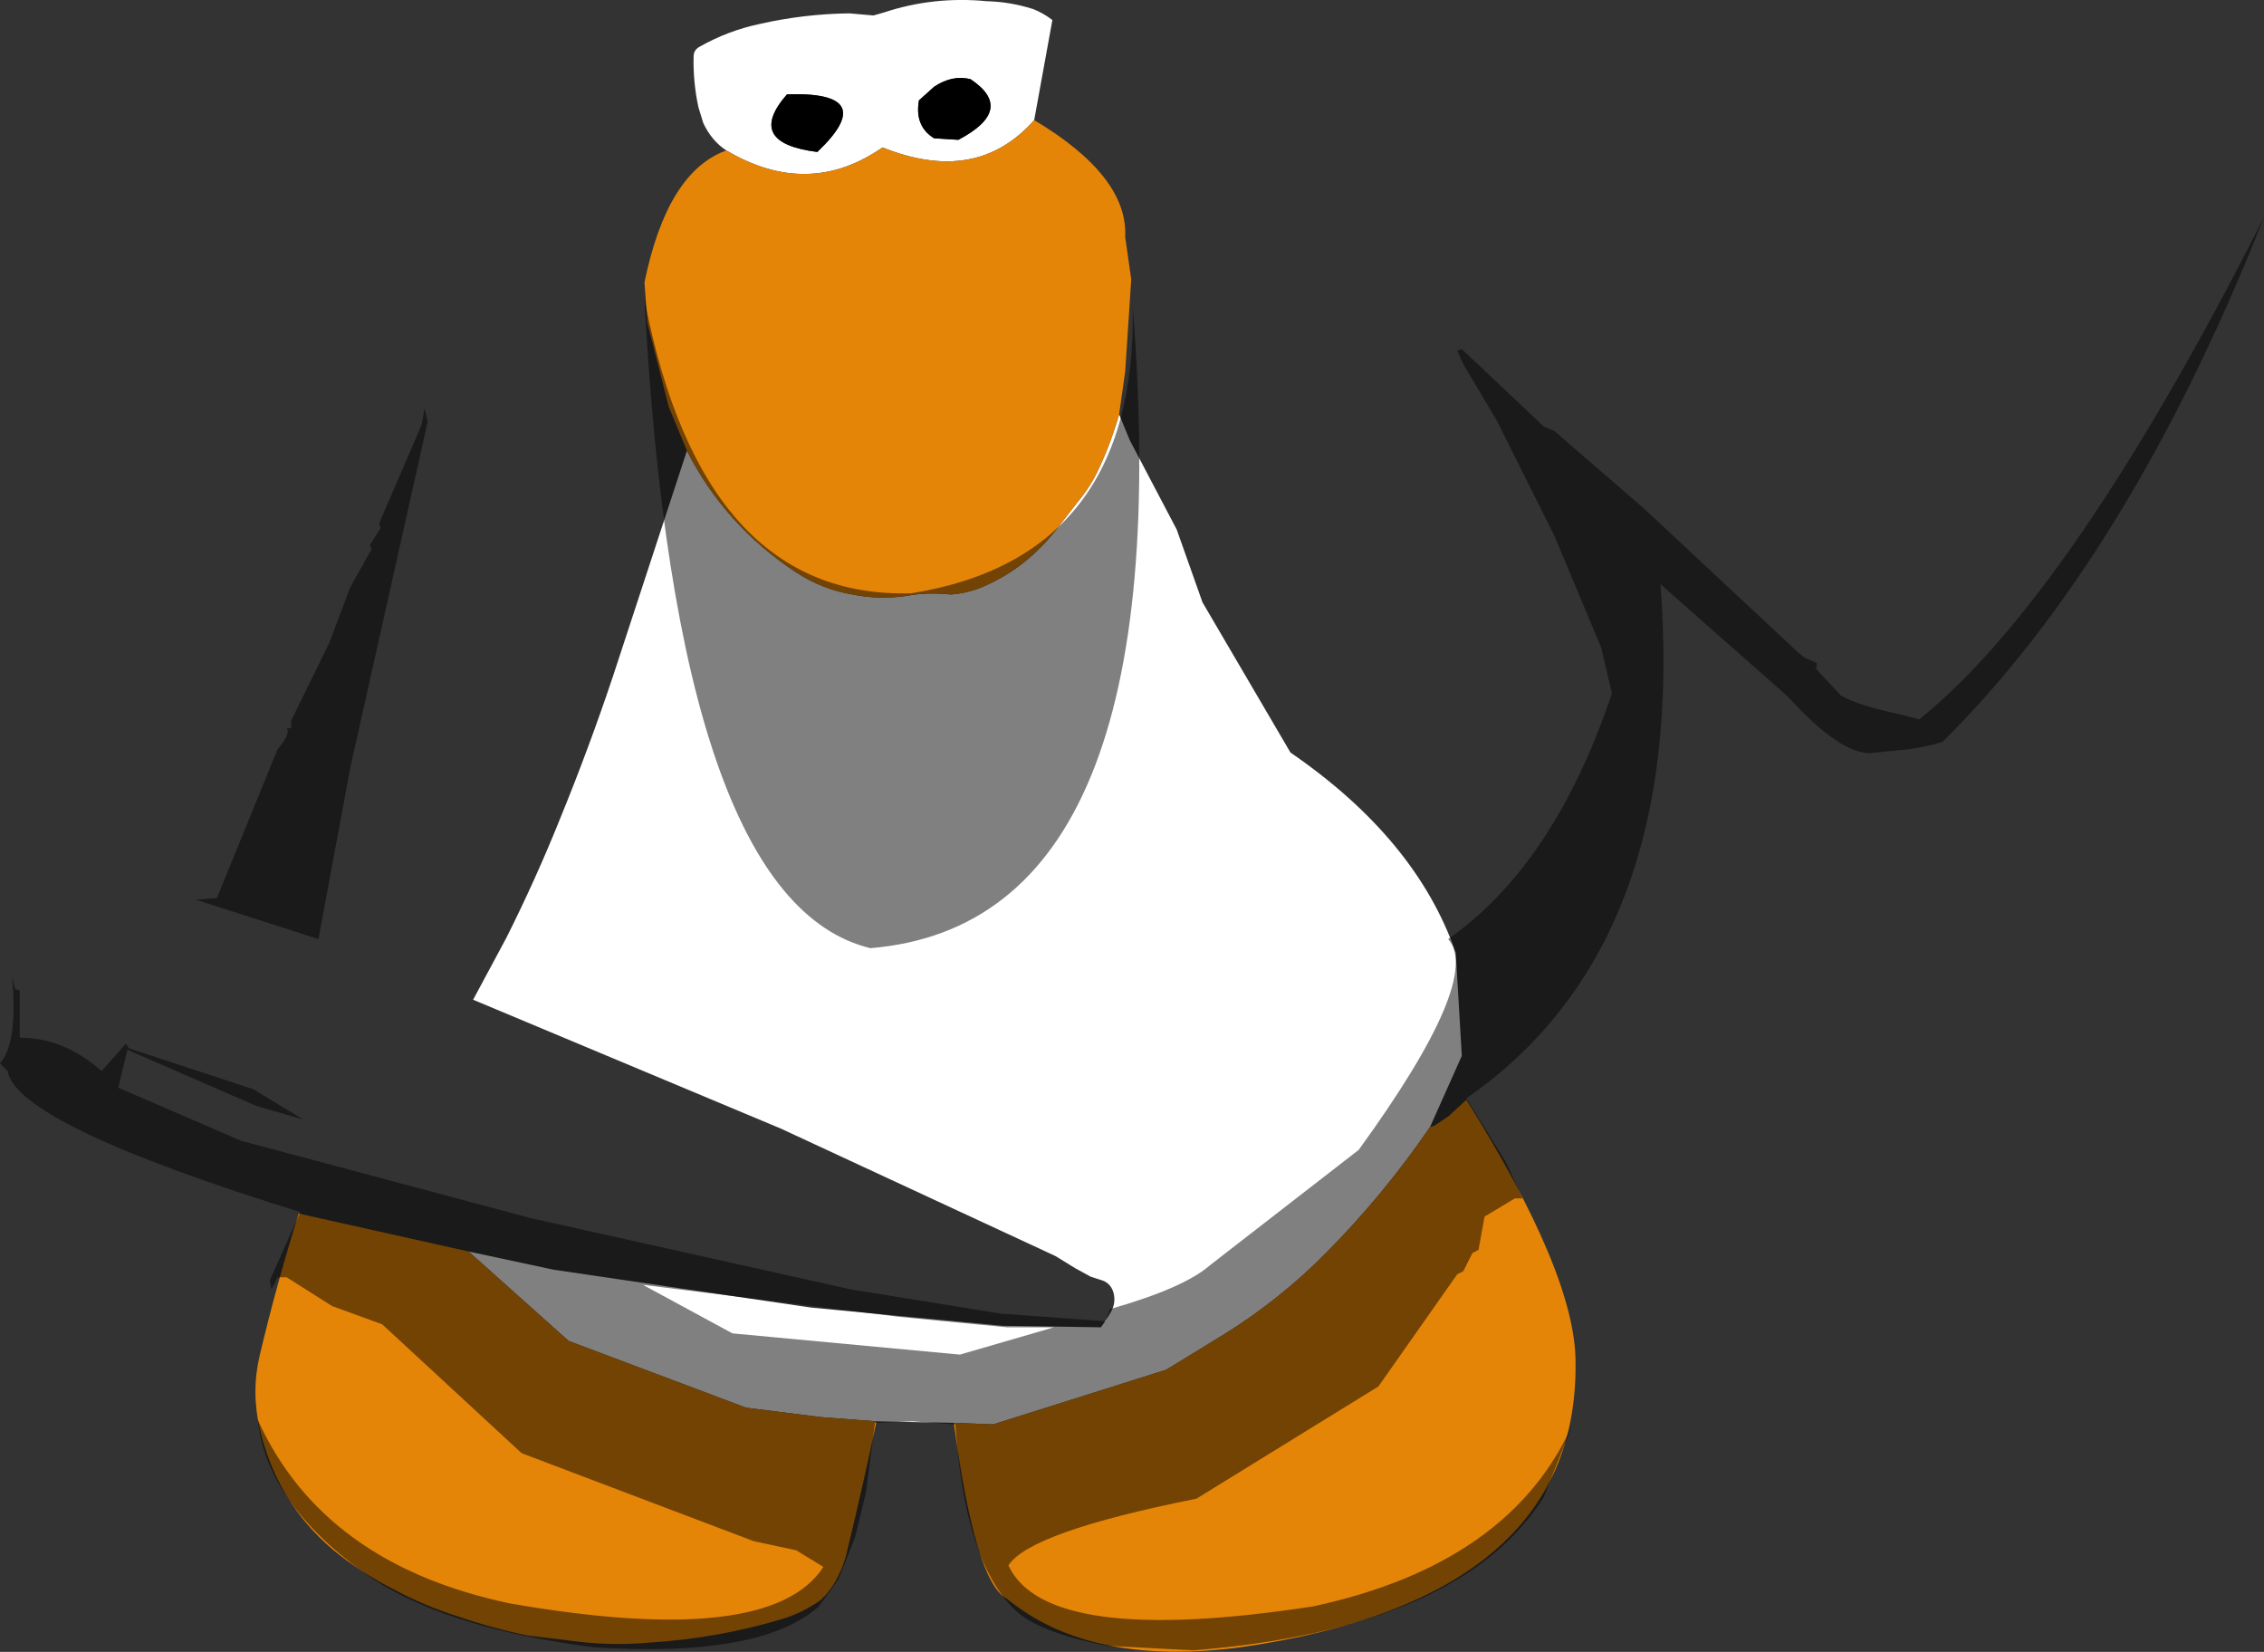 <?xml version="1.0" encoding="UTF-8" standalone="no"?>
<svg xmlns:ffdec="https://www.free-decompiler.com/flash" xmlns:xlink="http://www.w3.org/1999/xlink" ffdec:objectType="shape" height="272.3px" width="373.25px" xmlns="http://www.w3.org/2000/svg">
  <rect width="100%" height="100%" fill="#333333" stroke="none"/>
  <g transform="matrix(1.0, 0.0, 0.0, 1.0, 149.25, 70.55)">
    <path d="M-29.5 -45.75 Q-31.9 -47.3 -33.3 -50.25 L-34.1 -52.85 Q-35.0 -57.0 -34.9 -61.25 -34.9 -62.25 -34.0 -62.8 -29.25 -65.5 -24.0 -66.6 -16.75 -68.25 -9.25 -68.35 L-5.25 -68.0 -3.5 -68.5 Q4.65 -71.2 13.45 -70.35 17.35 -70.25 21.1 -69.05 22.75 -68.4 24.25 -67.25 L21.25 -50.75 Q11.75 -40.0 -3.75 -46.25 -16.0 -37.75 -29.5 -45.75 M35.25 -2.25 L37.0 2.0 44.75 16.75 49.0 28.75 63.5 53.5 Q84.25 67.75 90.75 86.5 L91.75 103.5 86.5 115.25 Q78.8 126.5 69.3 136.05 61.85 143.6 52.65 149.35 L43.0 155.25 14.5 164.25 8.0 164.0 -4.75 163.75 -13.95 163.05 -26.25 161.5 -55.5 150.5 -72.0 135.75 -58.0 138.75 -15.5 145.0 16.0 148.0 32.25 148.25 32.85 147.4 33.4 146.55 33.85 145.8 Q34.75 144.3 34.35 142.65 33.9 140.85 32.1 140.4 L30.55 139.9 28.0 138.5 24.75 136.5 -20.5 115.5 -71.25 94.25 -65.8 84.1 Q-60.9 74.35 -56.85 64.25 -52.15 52.75 -48.2 40.95 L-36.0 3.75 Q-29.75 16.05 -18.0 23.8 -13.6 26.65 -8.7 27.45 -3.75 28.45 1.25 27.5 4.25 27.1 7.5 27.45 10.2 27.25 12.75 26.2 20.05 23.05 25.0 16.6 L28.5 12.1 Q30.65 9.5 32.0 6.5 33.95 2.3 35.25 -2.25 M4.75 -56.25 L2.25 -54.0 Q1.5 -49.75 4.75 -47.75 L8.75 -47.5 Q18.25 -52.5 10.75 -57.5 7.75 -58.25 4.75 -56.25 M-14.5 -45.5 Q-4.0 -55.5 -19.5 -55.0 -26.5 -47.0 -14.5 -45.5" fill="#ffffff" fill-rule="evenodd" stroke="none"/>
    <path d="M4.75 -56.25 Q7.75 -58.25 10.75 -57.5 18.25 -52.5 8.75 -47.5 L4.75 -47.75 Q1.5 -49.75 2.25 -54.0 L4.75 -56.25 M-14.5 -45.5 Q-26.5 -47.0 -19.5 -55.0 -4.0 -55.5 -14.5 -45.5" fill="#000000" fill-rule="evenodd" stroke="none"/>
    <path d="M21.25 -50.75 Q36.75 -41.5 36.25 -31.5 L37.25 -24.5 36.25 -9.25 35.25 -2.25 Q33.95 2.3 32.0 6.5 30.65 9.5 28.5 12.1 L25.0 16.6 Q20.05 23.05 12.75 26.2 10.2 27.25 7.5 27.45 4.25 27.1 1.25 27.5 -3.75 28.45 -8.7 27.45 -13.6 26.65 -18.0 23.8 -29.75 16.05 -36.0 3.75 L-39.0 -3.5 -42.5 -17.25 -43.0 -24.0 Q-39.25 -42.25 -29.5 -45.75 -16.0 -37.75 -3.75 -46.25 11.75 -40.0 21.25 -50.75 M86.5 115.25 L87.25 115.0 89.5 113.5 92.5 110.75 Q110.5 139.5 110.5 154.0 111.0 193.0 55.25 201.0 30.5 204.25 16.75 193.0 11.5 190.25 8.0 164.0 L14.5 164.25 43.0 155.25 52.65 149.35 Q61.85 143.6 69.3 136.05 78.8 126.5 86.5 115.25 M-4.75 163.75 Q-7.05 174.7 -9.7 185.6 -10.15 187.4 -11.0 189.15 -11.75 190.75 -13.05 192.3 L-14.0 193.25 Q-17.0 195.35 -20.35 196.35 -30.9 199.5 -41.85 200.2 -48.75 200.85 -55.65 199.85 L-62.3 199.05 Q-68.3 197.8 -74.1 195.8 -79.35 194.1 -84.15 191.55 -89.7 188.75 -94.3 184.95 -103.6 177.1 -106.4 165.05 -107.85 158.95 -106.45 152.95 -103.65 141.1 -100.0 129.5 L-72.0 135.75 -55.5 150.5 -26.25 161.5 -13.95 163.05 -4.75 163.75" fill="#e58508" fill-rule="evenodd" stroke="none"/>
    <path d="M91.75 -13.0 L105.25 -0.25 107.0 0.5 121.75 13.25 147.3 37.1 148.25 37.85 150.25 38.75 150.25 39.5 150.0 39.55 150.05 39.6 154.25 44.1 Q157.3 45.85 164.45 47.3 L167.15 48.05 Q192.35 27.8 224.0 -34.75 201.9 21.1 171.0 51.75 168.35 52.55 165.5 52.95 L159.0 53.6 Q154.8 53.6 148.05 46.95 L147.45 46.35 145.25 44.05 124.5 25.75 Q129.0 85.25 92.5 110.5 L99.0 121.0 101.75 127.0 100.5 127.0 95.5 130.0 94.5 135.5 93.5 136.0 92.0 139.0 91.0 139.5 78.0 158.0 48.0 176.5 Q20.5 182.0 17.0 187.5 23.25 201.0 67.25 194.25 99.75 187.25 110.0 164.25 L105.25 176.25 Q91.5 198.0 47.5 201.5 L33.25 200.75 Q21.75 198.5 18.0 194.75 9.75 186.75 8.25 164.25 L1.25 163.75 -5.0 164.0 -6.5 175.5 -8.25 182.75 -11.0 189.75 -14.25 194.25 Q-23.75 202.75 -51.25 201.0 -75.0 198.0 -87.75 189.75 -105.25 177.75 -106.75 163.5 -96.0 187.25 -65.25 193.75 -22.25 201.25 -13.5 187.75 L-18.0 185.0 -25.0 183.5 -63.25 169.0 -86.25 147.75 -94.5 144.75 -102.0 140.0 -103.5 140.0 -104.5 142.0 -104.75 140.5 -99.75 129.25 Q-146.5 114.75 -148.0 106.0 L-149.25 104.75 Q-146.25 101.25 -147.25 90.5 L-146.75 92.5 -146.0 92.75 -146.0 100.5 Q-138.75 100.5 -132.5 106.0 L-128.5 101.5 -128.0 102.25 -107.5 109.0 -99.25 114.0 -107.0 111.75 -128.25 102.5 -129.75 108.75 -109.5 117.5 -61.75 130.25 -9.0 142.0 15.75 146.0 33.0 147.25 33.75 145.25 Q46.0 141.75 50.25 138.0 L74.75 119.0 Q95.25 90.75 89.5 84.25 107.0 72.0 116.5 43.75 L114.75 36.25 107.0 17.75 97.5 -1.25 92.0 -10.5 91.0 -12.75 91.75 -13.0 M16.75 148.25 L-1.25 146.5 -43.25 141.25 -28.5 149.25 9.0 152.75 24.5 148.25 16.75 148.25 M-79.75 -0.5 L-79.25 -3.25 -78.75 -1.0 -91.5 56.0 -96.75 84.25 -117.0 77.75 -113.5 77.5 -103.5 53.0 Q-101.25 50.25 -102.0 49.5 L-101.25 49.5 -101.25 48.25 -95.0 35.5 -91.5 26.25 -88.0 20.0 -88.25 19.25 -86.5 16.5 -86.75 15.75 -79.75 -0.5 M1.0 27.25 Q38.25 21.25 37.5 -20.0 45.5 81.5 -5.75 85.75 -37.75 78.0 -43.0 -21.25 -33.5 28.25 1.0 27.25" fill="#000000" fill-opacity="0.498" fill-rule="evenodd" stroke="none"/>
  </g>
</svg>
